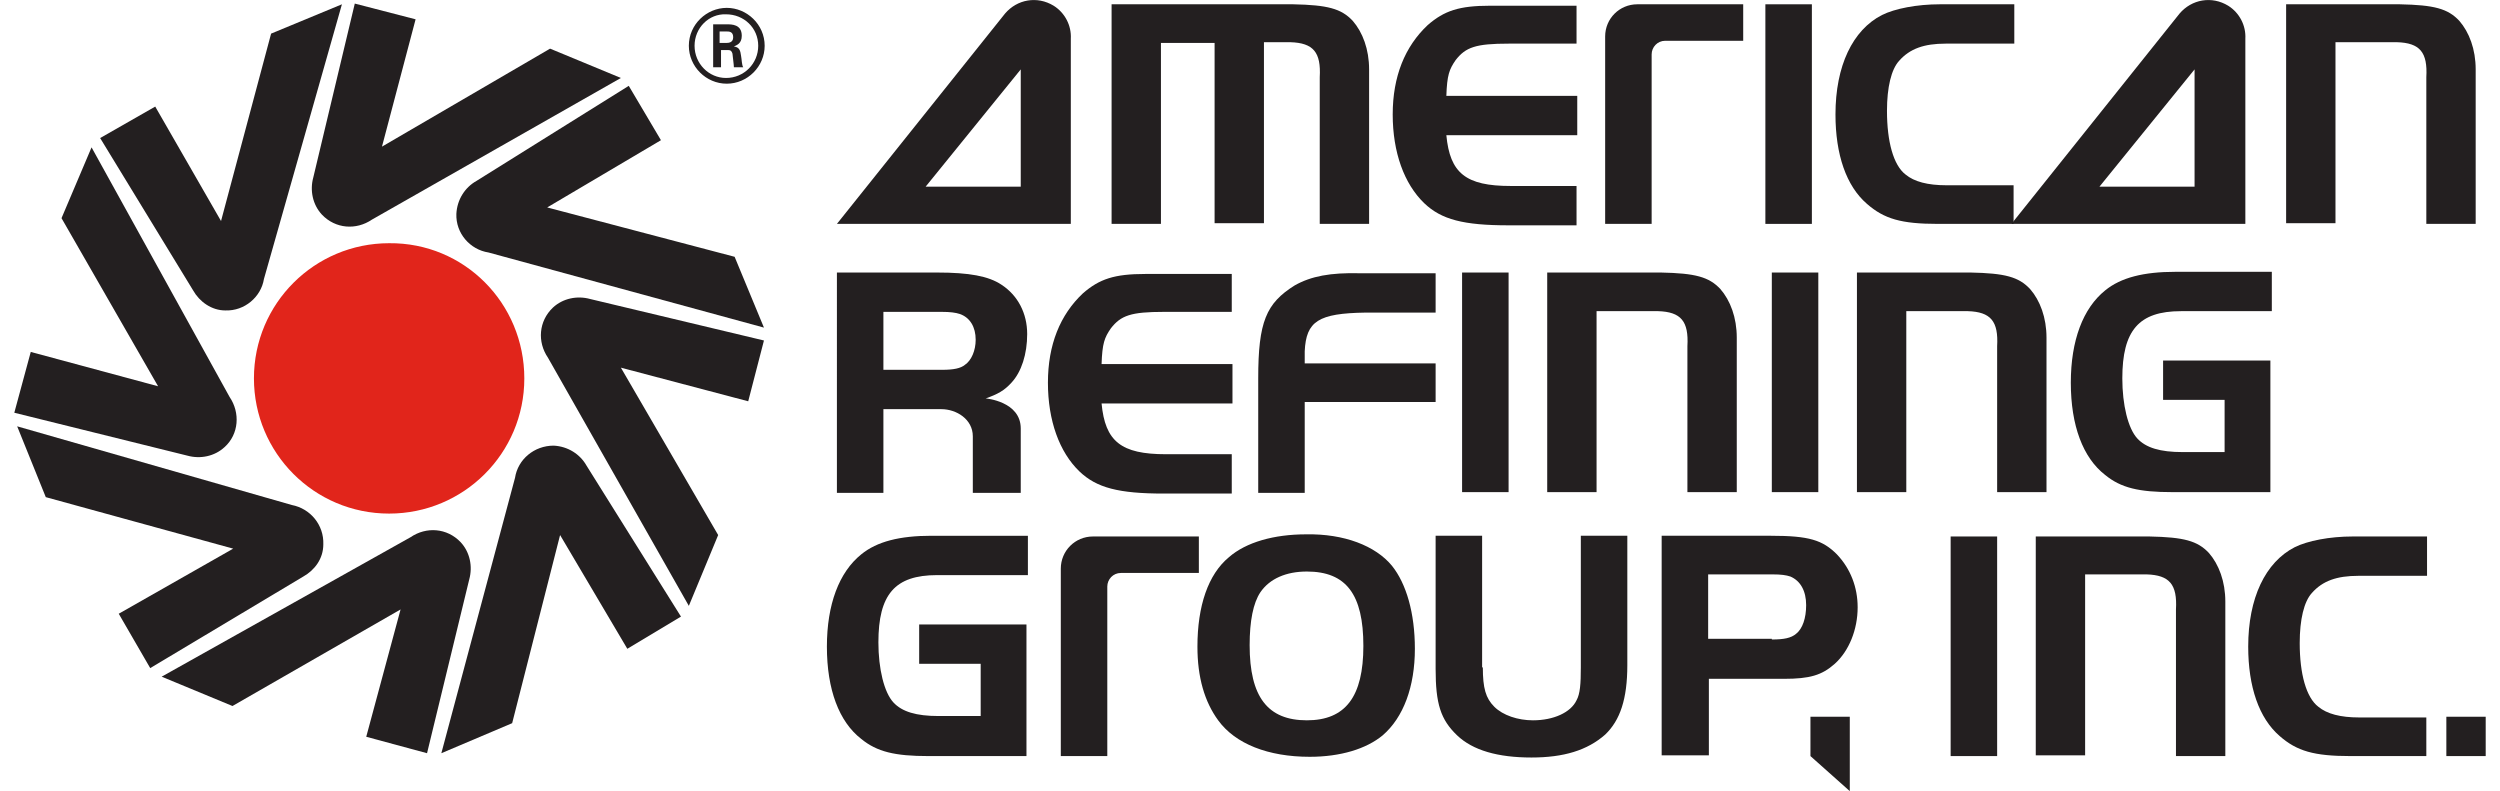 <?xml version="1.0" encoding="utf-8"?>
<!-- Generator: Adobe Illustrator 24.0.0, SVG Export Plug-In . SVG Version: 6.00 Build 0)  -->
<svg version="1.1" id="art" xmlns="http://www.w3.org/2000/svg" xmlns:xlink="http://www.w3.org/1999/xlink" x="0px" y="0px"
	 viewBox="0 0 349.5 110.6" style="enable-background:new 0 0 349.5 110.6;" xml:space="preserve">
<style type="text/css">
	.st0{fill:#231F20;}
	.st1{fill:#E1251B;}
</style>
<g>
	<path class="st0" d="M106.9,6.4c0,2.9-2.4,5.3-5.3,5.3c-2.9,0-5.3-2.4-5.3-5.3c0-3,2.5-5.3,5.3-5.3C104.4,1.1,106.9,3.4,106.9,6.4
		 M97.1,6.4c0,2.5,2,4.5,4.4,4.5c2.5,0,4.5-2,4.5-4.5c0-2.5-2-4.4-4.5-4.4C99.1,1.9,97.1,3.9,97.1,6.4 M99.6,3.4h2
		c0.7,0,2.1,0,2.1,1.6c0,1.1-0.7,1.3-1.1,1.5c0.8,0.1,0.9,0.6,1,1.3c0.1,0.5,0.1,1.3,0.3,1.6h-1.3c0-0.3-0.2-1.8-0.2-1.9
		c-0.1-0.3-0.2-0.5-0.6-0.5h-1v2.4h-1.1V3.4z M100.7,6h0.9c0.8,0,0.9-0.5,0.9-0.8c0-0.8-0.6-0.8-0.9-0.8h-1V6z"/>
	<path class="st1" d="M73.3,52.9c0,10.5-8.5,18.9-18.9,18.9c-10.5,0-18.9-8.5-18.9-18.9c0-10.5,8.5-18.9,18.9-18.9
		C64.9,33.9,73.3,42.4,73.3,52.9"/>
	<path class="st0" d="M47.8,0.6l-9.9,4.1l-7,26.2l-9.2-16L14,19.3l13,21.3c0.9,1.6,2.6,2.8,4.5,2.8c2.7,0.1,5-1.9,5.4-4.4l0,0
		L47.8,0.6z"/>
	<path class="st0" d="M86.8,10.9l-9.9-4.1L53.4,20.5l4.7-17.8l-8.5-2.2l-5.8,24.3c-0.5,1.8-0.1,3.8,1.2,5.2c1.9,2,4.8,2.2,7,0.7l0,0
		L86.8,10.9z"/>
	<path class="st0" d="M106.8,45.8l-4.1-9.9l-26.2-6.9l15.9-9.4l-4.5-7.6L66.6,25.3c-1.6,0.9-2.7,2.6-2.8,4.6c-0.1,2.7,1.9,5,4.5,5.4
		l0,0L106.8,45.8z"/>
	<path class="st0" d="M96.3,84.7l4.1-9.9L86.8,51.4l17.8,4.7l2.2-8.5l-24.3-5.8c-1.8-0.5-3.8-0.1-5.2,1.2c-2,1.9-2.2,4.8-0.7,7l0,0
		L96.3,84.7z"/>
	<path class="st0" d="M61.7,105.3l9.9-4.2l6.7-26.3l9.4,15.9l7.5-4.5L82,65.1c-0.9-1.6-2.6-2.7-4.6-2.8c-2.7,0-5,1.9-5.4,4.5l0,0
		L61.7,105.3z"/>
	<path class="st0" d="M22.6,94.6l9.9,4.1L56,85.2L51.2,103l8.5,2.3L65.6,81c0.5-1.8,0.1-3.8-1.2-5.2c-1.9-2-4.8-2.2-7-0.7l0,0
		L22.6,94.6z"/>
	<path class="st0" d="M2.4,59.6l4,9.9l26.2,7.2l-16,9.1l4.4,7.6l21.4-12.8c1.6-0.9,2.8-2.5,2.8-4.5c0.1-2.7-1.8-5-4.4-5.5l0,0
		L2.4,59.6z"/>
	<path class="st0" d="M12.8,20.6l-4.2,9.9L22.1,54L4.3,49.2L2,57.7l24.2,6c1.8,0.5,3.8,0.1,5.2-1.2c2-1.8,2.2-4.8,0.7-7l0,0
		L12.8,20.6z"/>
	<path class="st0" d="M180.8,0.6c4.8,0.1,6.7,0.6,8.3,2.3c1.4,1.6,2.3,4,2.3,6.8v21.6h-6.9V10.8c0.2-3.5-0.9-4.8-4.1-4.9h-3.7v25.3
		h-6.9V6h-7.5v25.3h-6.9V0.6H180.8z"/>
	<path class="st0" d="M220.4,6.1h-9.5c-4.6,0-6,0.5-7.4,2.3c-0.9,1.3-1.2,2.1-1.3,5h18.3v5.5h-18.3c0.5,5.3,2.7,7.1,9,7.1h9.2v5.5
		h-9.5c-6.3,0-9.4-0.8-11.8-3.1c-2.8-2.7-4.4-7.1-4.4-12.4c0-5.3,1.7-9.5,4.9-12.5c2.3-2,4.4-2.7,8.7-2.7h12.1V6.1z"/>
	<rect x="246.8" y="0.6" class="st0" width="6.5" height="30.7"/>
	<path class="st0" d="M281.6,31.3h-10.7c-5.1,0-7.5-0.7-9.9-2.8c-2.9-2.5-4.4-6.9-4.4-12.5c0-6.8,2.4-11.8,6.5-13.9
		c1.8-0.9,4.9-1.5,8.1-1.5h10.4v5.5h-9.6c-3,0-5,0.7-6.5,2.4c-1.1,1.2-1.7,3.7-1.7,7c0,4.3,0.9,7.6,2.6,8.9c1.2,1,3.1,1.5,5.7,1.5
		h9.4V31.3z"/>
	<path class="st0" d="M131.6,57.2h-8.1v11.7h-6.5V38.1h14c4.5,0,7.2,0.5,9,1.7c2.3,1.5,3.6,4,3.6,6.9c0,2.8-0.8,5.3-2.2,6.8
		c-1,1.1-1.9,1.6-3.6,2.2c0,0,4.9,0.4,4.9,4.2v9H136v-7.9C136,58.6,133.7,57.2,131.6,57.2 M131.7,51.7c1.6,0,2.6-0.2,3.2-0.7
		c0.9-0.6,1.5-2,1.5-3.5c0-1.8-0.8-3.1-2.2-3.6c-0.6-0.2-1.4-0.3-2.5-0.3h-8.2v8.1H131.7z"/>
	<path class="st0" d="M200.7,56.2h-18.3v12.7h-6.5v-16c0-7.9,1.1-10.5,5.1-13c2.3-1.3,5-1.8,9.1-1.7h10.6v5.5h-9.8
		c-6.6,0.1-8.3,1.2-8.5,5.4v1.7h18.3V56.2z"/>
	<path class="st0" d="M317.4,50.6v18.2h-13.7c-4.7,0-7.2-0.6-9.4-2.4c-3.1-2.4-4.8-6.9-4.8-12.9c0-5.9,1.7-10.4,4.8-12.9
		c2.2-1.8,5.4-2.6,9.8-2.6h13.5v5.5h-12.7c-5.9,0-8.2,2.7-8.2,9.4c0,3.7,0.8,7,2.1,8.4c1.2,1.3,3.2,1.9,6.3,1.9h5.9v-7.3h-8.6v-5.5
		H317.4z"/>
	<path class="st0" d="M194.6,79.1c2,2.5,3.2,6.6,3.2,11.6c0,5.3-1.6,9.6-4.5,12.1c-2.3,1.9-5.9,3-10.2,3c-5.8,0-10.4-1.8-12.8-5.1
		c-1.9-2.6-2.9-6-2.9-10.3c0-5.7,1.5-10.1,4.4-12.5c2.4-2.1,6.3-3.2,10.8-3.2C187.9,74.6,192.3,76.3,194.6,79.1 M176.2,82.8
		c-1,1.5-1.5,4-1.5,7.4c0,7.2,2.5,10.5,8,10.5c5.4,0,7.9-3.3,7.9-10.4c0-7.2-2.4-10.4-7.9-10.4C179.8,79.9,177.5,80.9,176.2,82.8"/>
	<path class="st0" d="M207.3,93.3c0,2.9,0.4,4.3,1.6,5.5c1.2,1.2,3.3,1.9,5.4,1.9c2.9,0,5.3-1.1,6.1-2.8c0.5-0.9,0.6-2.3,0.6-4.6
		V74.9h6.5V93c0,4.7-1,7.7-3.1,9.7c-2.5,2.2-5.8,3.2-10.3,3.2c-4.7,0-8.2-1-10.4-3.1c-2.3-2.2-3-4.4-3-9.3V74.9h6.5V93.3z"/>
	<path class="st0" d="M238.8,105.6h-6.5V74.9h15.3c5.3,0,7.2,0.6,9.2,2.6c1.9,2,2.9,4.6,2.9,7.4c0,3.1-1.2,6.1-3.2,7.9
		c-1.8,1.6-3.5,2.1-7.1,2.1h-10.5V105.6z M247.7,89.4c1.7,0,2.7-0.2,3.4-0.8c0.9-0.7,1.4-2.2,1.4-4c0-2-0.8-3.4-2.2-4
		c-0.6-0.2-1.3-0.3-2.5-0.3h-9v9H247.7z"/>
	<path class="st0" d="M335.5,0.6c4.8,0.1,6.7,0.6,8.3,2.3c1.4,1.6,2.3,4,2.3,6.8v21.6h-6.9V10.8c0.2-3.5-0.9-4.8-4.1-4.9h-8.6v25.3
		h-6.9V6V0.6H335.5z"/>
	<path class="st0" d="M243.7,0.6h-12.8h-1.2h-0.8c-2.5,0-4.5,2-4.5,4.5v26.2h6.5V7.6c0-1,0.8-1.9,1.9-1.9h10.9V0.6z"/>
	<path class="st0" d="M172.2,43.6h-9.5c-4.6,0-6,0.5-7.4,2.3c-0.9,1.3-1.2,2.1-1.3,5h18.3v5.5h-18.3c0.5,5.3,2.7,7.1,9,7.1h9.2v5.5
		h-9.5c-6.3,0-9.4-0.8-11.8-3.1c-2.8-2.7-4.4-7.1-4.4-12.4c0-5.3,1.7-9.5,4.9-12.5c2.3-2,4.4-2.7,8.7-2.7h12.1V43.6z"/>
	<rect x="204.4" y="38.1" class="st0" width="6.5" height="30.7"/>
	<path class="st0" d="M232.2,38.1c4.8,0.1,6.7,0.6,8.3,2.3c1.4,1.6,2.3,4,2.3,6.8v21.6h-6.9V48.4c0.2-3.5-0.9-4.8-4.1-4.9h-8.6v25.3
		h-6.9V43.5v-5.4H232.2z"/>
	<rect x="247.7" y="38.1" class="st0" width="6.5" height="30.7"/>
	<path class="st0" d="M275.5,38.1c4.8,0.1,6.7,0.6,8.3,2.3c1.4,1.6,2.3,4,2.3,6.8v21.6h-6.9V48.4c0.2-3.5-0.9-4.8-4.1-4.9h-8.6v25.3
		h-6.9V43.5v-5.4H275.5z"/>
	<path class="st0" d="M143.5,87.5v18.2h-13.7c-4.7,0-7.2-0.6-9.4-2.4c-3.1-2.4-4.8-6.9-4.8-12.9c0-5.9,1.7-10.4,4.8-12.9
		c2.2-1.8,5.4-2.6,9.8-2.6h13.5v5.5h-12.7c-5.9,0-8.2,2.7-8.2,9.4c0,3.7,0.8,7,2.1,8.4c1.2,1.3,3.2,1.9,6.3,1.9h5.9v-7.3h-8.6v-5.5
		H143.5z"/>
	<path class="st0" d="M167.6,75h-12.8h-1.2h-0.8c-2.5,0-4.5,2-4.5,4.5v26.2h6.5V82c0-1,0.8-1.9,1.9-1.9h10.9V75z"/>
	<rect x="272.7" y="75" class="st0" width="6.5" height="30.7"/>
	<path class="st0" d="M300.5,75c4.8,0.1,6.7,0.6,8.3,2.3c1.4,1.6,2.3,4,2.3,6.8v21.6h-6.9V85.2c0.2-3.5-0.9-4.8-4.1-4.9h-8.6v25.3
		h-6.9V80.4V75H300.5z"/>
	<path class="st0" d="M339.3,105.7h-10.7c-5.1,0-7.5-0.7-9.9-2.8c-2.9-2.5-4.4-6.9-4.4-12.5c0-6.8,2.4-11.8,6.5-13.9
		c1.8-0.9,4.9-1.5,8.1-1.5h10.4v5.5h-9.6c-3,0-5,0.7-6.5,2.4c-1.1,1.2-1.7,3.7-1.7,7c0,4.3,0.9,7.6,2.6,8.9c1.2,1,3.1,1.5,5.7,1.5
		h9.4V105.7z"/>
	<rect x="342" y="100.2" class="st0" width="5.5" height="5.5"/>
	<polygon class="st0" points="253.1,105.7 258.6,110.6 258.6,100.2 253.1,100.2 	"/>
	<path class="st0" d="M147.3,0.8c-2.3-1.4-5.1-0.9-6.8,1.1l0,0l-23.5,29.4h8.1h0.1h17.5h1.1h5.9V5.4C149.8,3.6,148.9,1.8,147.3,0.8
		 M129.4,26.1l13.3-16.4v16.4H129.4z"/>
	<path class="st0" d="M311.5,0.8c-2.3-1.4-5.1-0.9-6.8,1.1l0,0l-23.5,29.4h8.1h0.1h17.5h1.1h5.9V5.4C314,3.6,313.1,1.8,311.5,0.8
		 M293.5,26.1l13.3-16.4v16.4H293.5z"/>
</g>
</svg>
